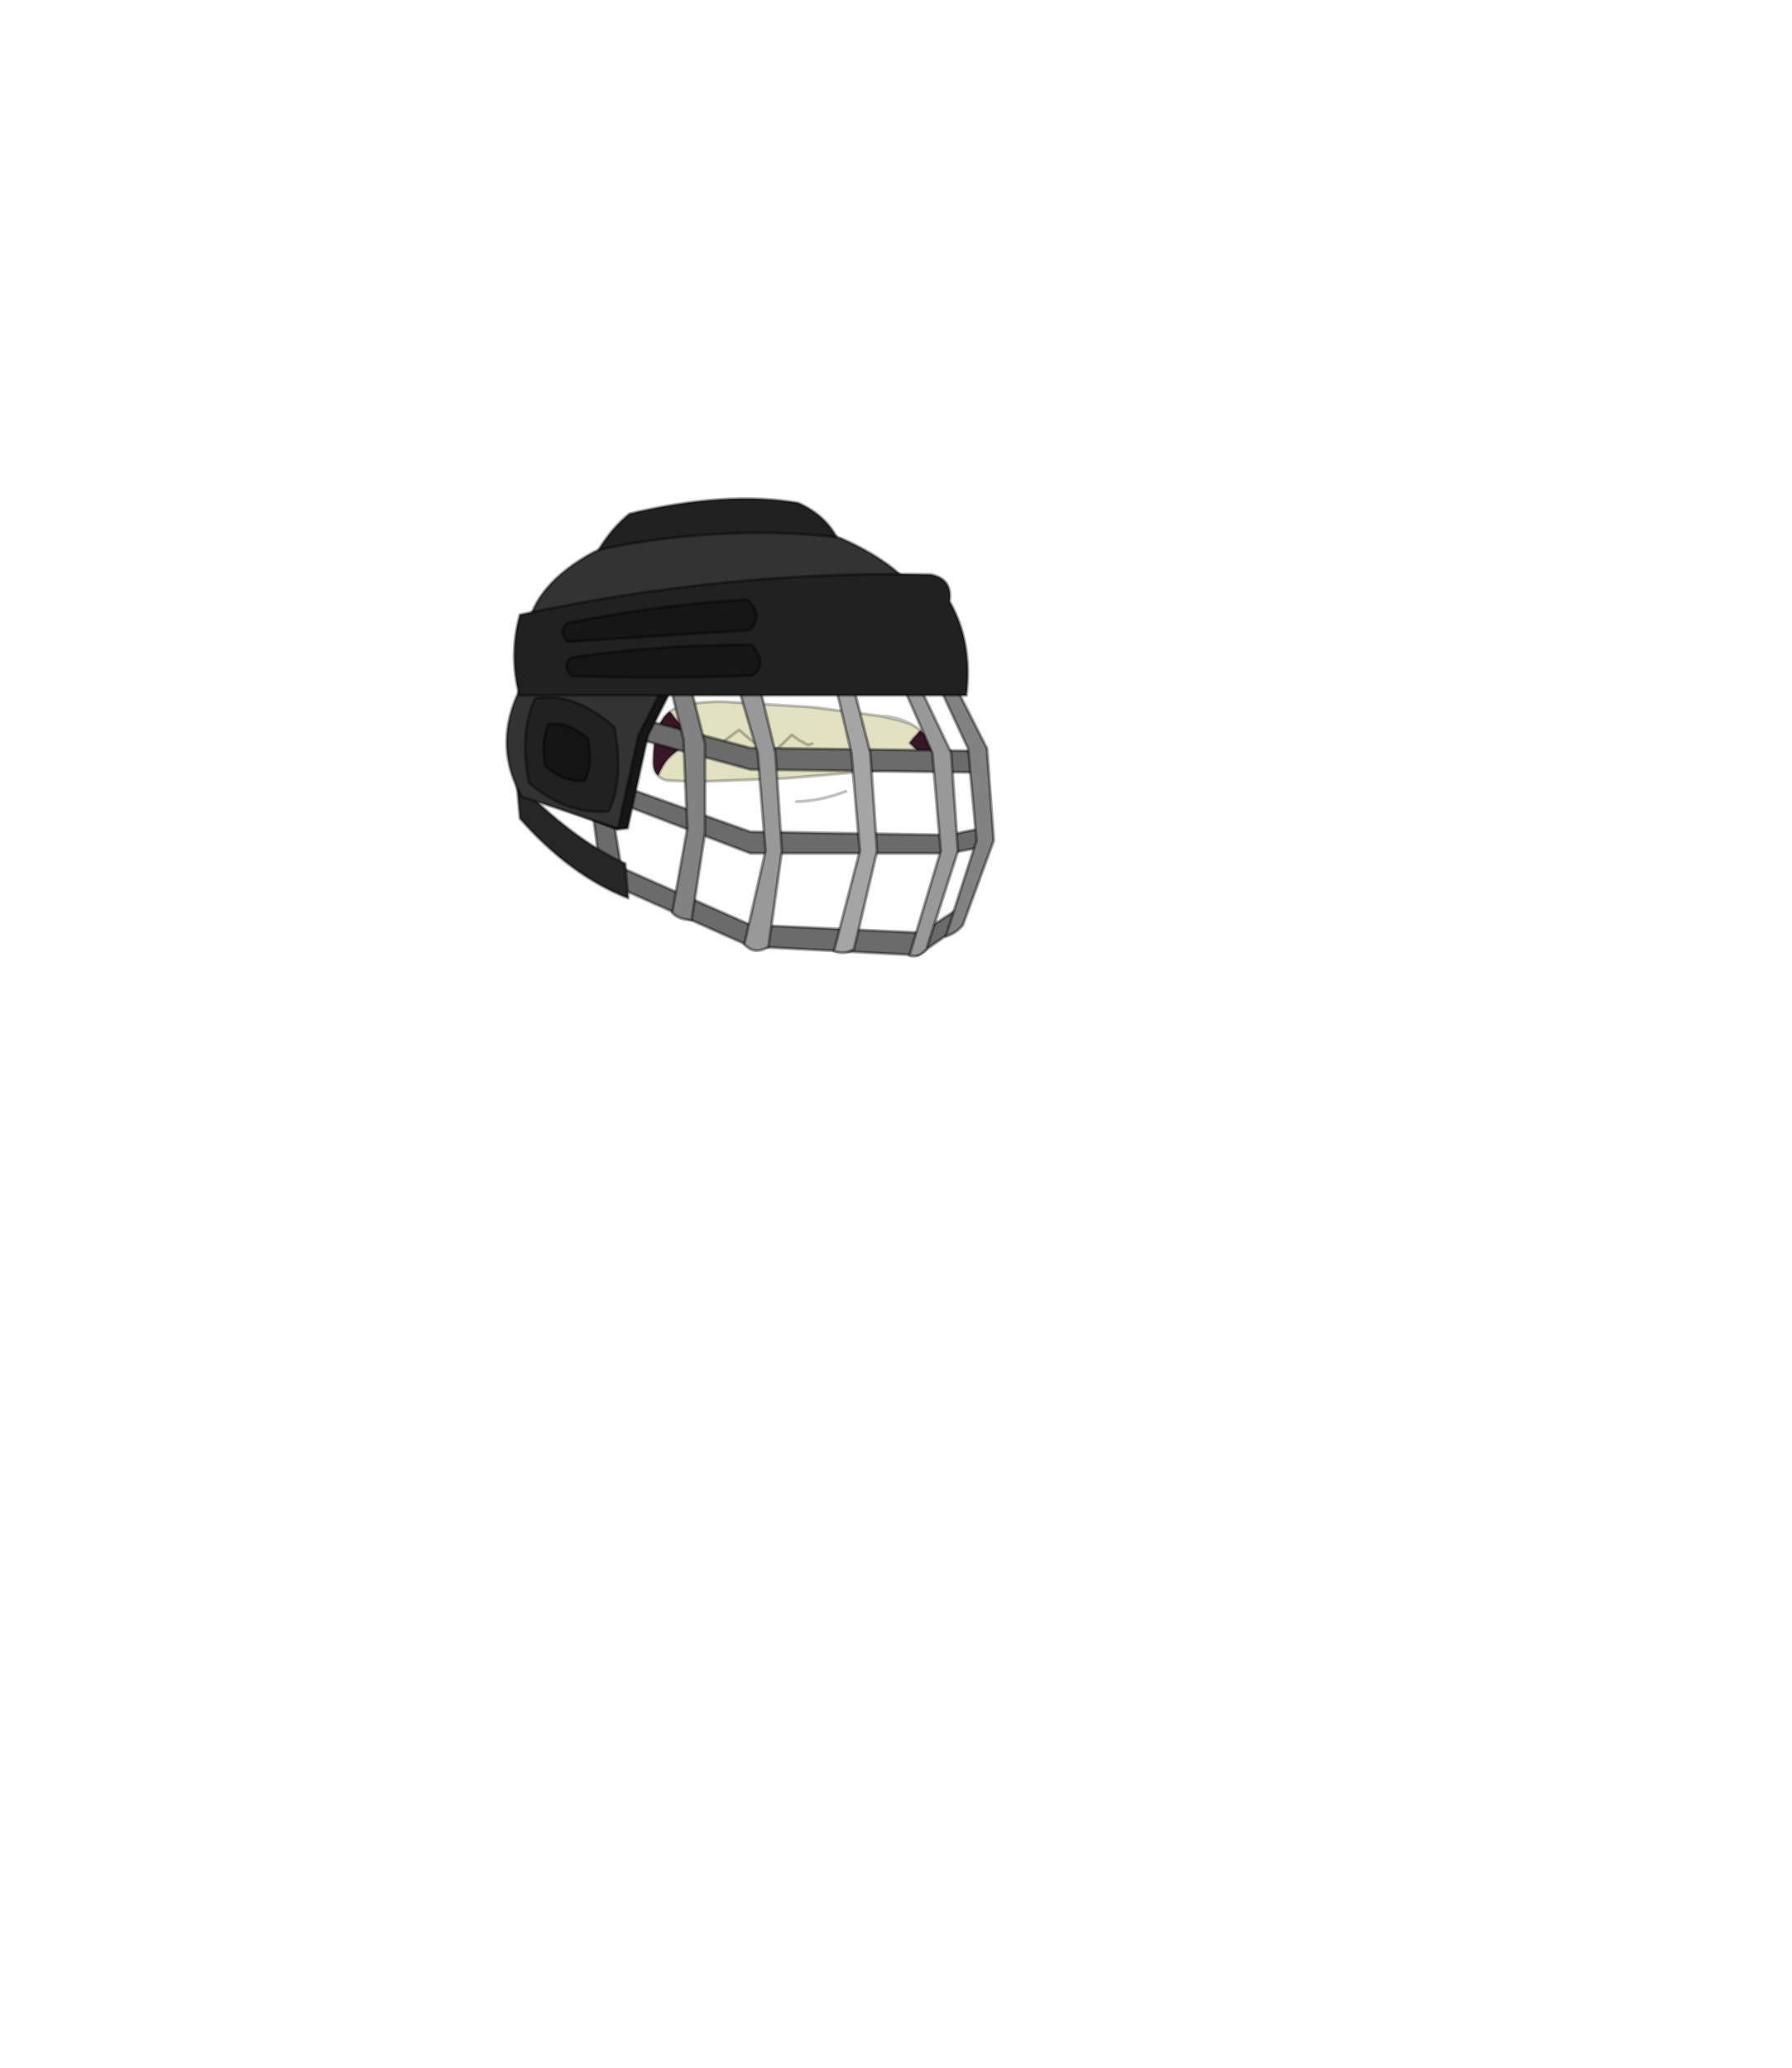 <?xml version="1.0" encoding="UTF-8" standalone="no"?>
<svg xmlns:xlink="http://www.w3.org/1999/xlink" height="531.5px" width="460.6px" xmlns="http://www.w3.org/2000/svg">
  <g transform="matrix(1.0, 0.0, 0.0, 1.0, 193.65, 334.05)">
    <use height="79.1" transform="matrix(1.496, 0.0, 0.0, 1.496, -63.824, -206.274)" width="84.2" xlink:href="#shape0"/>
  </g>
  <defs>
    <g id="shape0" transform="matrix(1.0, 0.0, 0.0, 1.0, 0.25, 0.25)">
      <path d="M52.5 42.1 L51.8 42.35 50.25 41.5 49.0 40.6 47.1 42.45 Q46.0 43.5 45.3 43.5 44.55 43.5 42.2 41.65 L39.95 39.75 38.2 41.05 Q36.5 42.35 36.1 42.35 35.5 42.35 33.4 41.15 L33.2 41.05 33.4 41.15 Q35.5 42.35 36.1 42.35 36.5 42.35 38.2 41.05 L39.95 39.75 42.2 41.65 Q44.55 43.5 45.3 43.5 46.0 43.5 47.1 42.45 L49.0 40.6 50.25 41.5 51.8 42.35 52.5 42.1 M28.1 36.55 Q30.45 34.9 37.2 34.9 L52.6 35.85 64.15 37.35 Q67.55 38.0 69.5 38.75 L69.75 38.9 70.55 39.4 71.05 39.8 70.75 40.25 69.9 41.15 69.25 42.0 72.0 44.6 72.6 45.15 73.2 45.9 48.05 48.05 32.45 48.65 27.45 48.4 Q26.55 48.15 26.05 47.65 L26.15 47.35 Q27.05 45.3 28.1 44.35 29.5 43.0 31.9 41.7 L33.2 41.05 30.85 39.6 Q29.7 38.85 28.2 36.75 L28.1 36.55" fill="#e2e2c0" fill-rule="evenodd" stroke="none"/>
      <path d="M28.1 36.55 L28.2 36.75 Q29.7 38.85 30.85 39.6 L33.2 41.05 31.9 41.7 Q29.5 43.0 28.1 44.35 27.05 45.3 26.15 47.35 L26.05 47.65 Q25.2 46.85 25.2 45.4 25.2 38.75 27.95 36.65 L28.1 36.55 M73.2 45.9 L72.6 45.15 72.0 44.6 69.25 42.0 69.9 41.15 70.75 40.25 71.05 39.8 Q73.8 42.0 74.7 45.65 L73.2 45.9" fill="#381626" fill-rule="evenodd" stroke="none"/>
      <path d="M33.2 41.05 L33.4 41.15 Q35.5 42.35 36.1 42.35 36.5 42.35 38.2 41.05 L39.95 39.75 42.2 41.65 Q44.55 43.5 45.3 43.5 46.0 43.5 47.1 42.45 L49.0 40.6 50.25 41.5 51.8 42.35 52.5 42.1 M71.05 39.8 L70.55 39.4 69.75 38.9 69.5 38.75 Q67.55 38.0 64.15 37.35 L52.6 35.85 37.2 34.9 Q30.45 34.9 28.1 36.55 L28.2 36.75 Q29.7 38.85 30.85 39.6 L33.2 41.05 31.9 41.7 Q29.5 43.0 28.1 44.35 27.05 45.3 26.15 47.35 L26.05 47.65 Q26.55 48.15 27.45 48.4 L32.45 48.65 48.05 48.05 73.2 45.9 72.6 45.15 72.0 44.6 69.25 42.0 69.9 41.15 70.75 40.25 71.05 39.8 Q73.8 42.0 74.7 45.65 L73.2 45.9 M69.5 38.75 Q67.1 37.45 64.15 37.35 M28.1 36.55 L27.95 36.65 Q25.2 38.75 25.2 45.4 25.2 46.85 26.05 47.65 M32.45 48.65 Q32.15 48.7 32.3 48.9 M49.8 52.05 Q53.8 52.0 58.3 50.3" fill="none" stroke="#000000" stroke-linecap="round" stroke-linejoin="round" stroke-opacity="0.251" stroke-width="0.5"/>
      <path d="M18.05 48.75 L41.9 57.25 76.0 57.8 81.8 56.6 81.8 59.85 76.0 60.95 41.9 60.95 15.1 50.7 18.05 48.75" fill="#6b6b6b" fill-rule="evenodd" stroke="none"/>
      <path d="M18.05 48.75 L41.9 57.25 76.0 57.8 81.8 56.6 81.8 59.85 76.0 60.95 41.9 60.95 15.1 50.7 18.05 48.75 Z" fill="none" stroke="#000000" stroke-linecap="round" stroke-linejoin="round" stroke-opacity="0.4" stroke-width="0.5"/>
      <path d="M16.15 36.0 L41.9 42.85 80.4 43.35 80.4 47.05 41.9 46.55 13.95 38.95 16.15 36.0" fill="#6b6b6b" fill-rule="evenodd" stroke="none"/>
      <path d="M16.15 36.0 L41.9 42.85 80.4 43.35 80.4 47.05 41.9 46.55 13.95 38.95 16.15 36.0 Z" fill="none" stroke="#000000" stroke-linecap="round" stroke-linejoin="round" stroke-opacity="0.4" stroke-width="0.5"/>
      <path d="M19.7 63.4 L41.9 73.25 71.25 74.6 78.55 69.85 77.3 73.85 70.65 78.45 41.9 76.95 16.35 65.55 14.1 48.6 17.0 46.65 19.7 63.4" fill="#6b6b6b" fill-rule="evenodd" stroke="none"/>
      <path d="M19.7 63.4 L41.9 73.25 71.25 74.6 78.55 69.85 77.3 73.85 70.65 78.45 41.9 76.95 16.35 65.55 14.1 48.6 17.0 46.65 19.7 63.4 Z" fill="none" stroke="#000000" stroke-linecap="round" stroke-linejoin="round" stroke-opacity="0.4" stroke-width="0.5"/>
      <path d="M20.4 62.7 L20.9 68.65 Q10.95 64.75 2.3 54.95 L1.75 48.7 Q11.4 58.65 20.4 62.7" fill="#262626" fill-rule="evenodd" stroke="none"/>
      <path d="M20.4 62.7 L20.9 68.65 Q10.95 64.75 2.3 54.95 L1.75 48.7 Q11.4 58.65 20.4 62.7 Z" fill="none" stroke="#000000" stroke-linecap="round" stroke-linejoin="round" stroke-opacity="0.4" stroke-width="0.5"/>
      <path d="M76.95 31.9 L82.55 42.95 83.7 58.75 78.4 73.25 Q77.2 74.75 75.45 75.2 L80.75 58.75 79.3 42.95 74.1 31.75 76.95 31.9" fill="#828282" fill-rule="evenodd" stroke="none"/>
      <path d="M76.95 31.9 L82.55 42.95 83.7 58.75 78.4 73.25 Q77.2 74.75 75.45 75.2 L80.75 58.75 79.3 42.95 74.1 31.75 76.95 31.9 Z" fill="none" stroke="#000000" stroke-linecap="round" stroke-linejoin="round" stroke-opacity="0.4" stroke-width="0.5"/>
      <path d="M62.5 43.7 L63.65 60.55 59.7 77.4 Q58.1 78.45 56.25 77.7 L60.7 60.55 59.25 43.7 56.45 31.8 59.45 31.8 62.5 43.7" fill="#a5a5a5" fill-rule="evenodd" stroke="none"/>
      <path d="M62.5 43.7 L63.65 60.55 59.7 77.4 Q58.1 78.45 56.25 77.7 L60.7 60.55 59.25 43.7 56.45 31.8 59.45 31.8 62.5 43.7 Z" fill="none" stroke="#000000" stroke-linecap="round" stroke-linejoin="round" stroke-opacity="0.4" stroke-width="0.5"/>
      <path d="M70.8 31.95 L76.4 43.7 77.55 60.55 72.15 77.4 Q70.85 78.95 69.2 78.5 L74.6 60.55 73.15 43.7 67.95 31.8 70.8 31.95" fill="#999999" fill-rule="evenodd" stroke="none"/>
      <path d="M70.8 31.95 L76.4 43.7 77.55 60.55 72.15 77.4 Q70.85 78.95 69.2 78.5 L74.6 60.55 73.15 43.7 67.95 31.8 70.8 31.95 Z" fill="none" stroke="#000000" stroke-linecap="round" stroke-linejoin="round" stroke-opacity="0.4" stroke-width="0.5"/>
      <path d="M43.35 31.8 L46.2 43.7 47.3 60.55 45.0 77.0 Q42.55 78.5 40.85 76.55 L44.5 60.55 43.15 43.7 39.65 31.8 43.35 31.8" fill="#999999" fill-rule="evenodd" stroke="none"/>
      <path d="M43.35 31.8 L46.2 43.7 47.3 60.55 45.0 77.0 Q42.55 78.5 40.85 76.55 L44.5 60.55 43.15 43.7 39.65 31.8 43.35 31.8 Z" fill="none" stroke="#000000" stroke-linecap="round" stroke-linejoin="round" stroke-opacity="0.4" stroke-width="0.5"/>
      <path d="M28.45 71.15 L31.05 56.7 30.4 41.4 27.55 29.9 31.25 30.85 34.1 42.15 34.1 57.4 31.8 72.4 Q29.55 72.35 28.45 71.15" fill="#828282" fill-rule="evenodd" stroke="none"/>
      <path d="M28.45 71.15 L31.05 56.7 30.4 41.4 27.55 29.9 31.25 30.85 34.1 42.15 34.1 57.4 31.8 72.4 Q29.55 72.35 28.45 71.15 Z" fill="none" stroke="#000000" stroke-linecap="round" stroke-linejoin="round" stroke-opacity="0.4" stroke-width="0.5"/>
      <path d="M4.25 51.2 Q-0.9 42.1 4.25 32.15 L28.65 32.15 24.3 40.7 20.8 56.65 18.95 56.85 4.25 51.2" fill="#161616" fill-rule="evenodd" stroke="none"/>
      <path d="M4.25 51.2 Q-0.9 42.1 4.25 32.15 L28.65 32.15 24.3 40.7 20.8 56.65 18.95 56.85 4.25 51.2 Z" fill="none" stroke="#000000" stroke-linecap="round" stroke-linejoin="round" stroke-opacity="0.4" stroke-width="0.5"/>
      <path d="M74.3 23.55 L75.25 31.85 2.85 34.15 Q2.05 28.2 3.55 22.65 4.65 14.8 15.05 9.15 36.55 0.1 57.4 6.8 71.6 13.0 74.3 23.55" fill="#333333" fill-rule="evenodd" stroke="none"/>
      <path d="M74.3 23.55 L75.25 31.85 2.85 34.15 Q2.05 28.2 3.55 22.65 4.65 14.8 15.05 9.15 36.55 0.1 57.4 6.8 71.6 13.0 74.3 23.55 Z" fill="none" stroke="#000000" stroke-linecap="round" stroke-linejoin="round" stroke-opacity="0.4" stroke-width="0.5"/>
      <path d="M19.15 56.65 L2.6 51.2 Q-2.55 42.1 2.6 32.15 L27.0 32.15 22.65 40.7 19.15 56.65" fill="#333333" fill-rule="evenodd" stroke="none"/>
      <path d="M19.15 56.65 L2.6 51.2 Q-2.55 42.1 2.6 32.15 L27.0 32.15 22.65 40.7 19.15 56.65 Z" fill="none" stroke="#000000" stroke-linecap="round" stroke-linejoin="round" stroke-opacity="0.4" stroke-width="0.5"/>
      <path d="M72.9 13.05 Q76.65 13.8 76.1 17.65 80.1 24.65 79.0 33.8 L2.2 33.8 Q0.4 26.8 2.3 19.95 38.1 12.3 72.9 13.05" fill="#212121" fill-rule="evenodd" stroke="none"/>
      <path d="M72.9 13.05 Q76.65 13.8 76.1 17.65 80.1 24.65 79.0 33.8 L2.2 33.8 Q0.4 26.8 2.3 19.95 38.1 12.3 72.9 13.05 Z" fill="none" stroke="#000000" stroke-linecap="round" stroke-linejoin="round" stroke-opacity="0.4" stroke-width="0.5"/>
      <path d="M56.7 6.6 Q36.9 4.45 15.85 8.75 18.15 5.0 21.15 2.6 37.75 -1.35 50.1 0.75 54.6 2.75 56.7 6.6" fill="#212121" fill-rule="evenodd" stroke="none"/>
      <path d="M56.7 6.6 Q36.9 4.45 15.85 8.75 18.15 5.0 21.15 2.6 37.75 -1.35 50.1 0.75 54.6 2.75 56.7 6.6 Z" fill="none" stroke="#000000" stroke-linecap="round" stroke-linejoin="round" stroke-opacity="0.4" stroke-width="0.5"/>
      <path d="M17.5 53.75 Q10.25 54.35 3.85 48.8 2.2 40.25 4.9 34.35 11.6 33.15 18.55 39.3 20.2 48.45 17.5 53.75" fill="#212121" fill-rule="evenodd" stroke="none"/>
      <path d="M17.5 53.75 Q10.25 54.35 3.85 48.8 2.2 40.25 4.9 34.35 11.6 33.15 18.55 39.3 20.2 48.45 17.5 53.75 Z" fill="none" stroke="#000000" stroke-linecap="round" stroke-linejoin="round" stroke-opacity="0.4" stroke-width="0.5"/>
      <path d="M13.45 48.5 Q9.9 48.75 6.65 46.0 5.9 41.75 7.2 38.8 10.55 38.2 14.0 41.3 14.85 45.85 13.45 48.5" fill="#141414" fill-rule="evenodd" stroke="none"/>
      <path d="M13.45 48.5 Q9.9 48.75 6.65 46.0 5.9 41.75 7.2 38.8 10.55 38.2 14.0 41.3 14.85 45.85 13.45 48.5 Z" fill="none" stroke="#000000" stroke-linecap="round" stroke-linejoin="round" stroke-opacity="0.4" stroke-width="0.5"/>
      <path d="M41.65 22.6 L10.5 24.6 Q8.8 22.85 10.5 21.4 25.95 18.25 41.4 17.35 44.35 20.4 41.65 22.6" fill="#161616" fill-rule="evenodd" stroke="none"/>
      <path d="M41.65 22.6 L10.5 24.6 Q8.8 22.85 10.5 21.4 25.95 18.25 41.4 17.35 44.35 20.4 41.65 22.6 Z" fill="none" stroke="#000000" stroke-linecap="round" stroke-linejoin="round" stroke-opacity="0.4" stroke-width="0.5"/>
      <path d="M42.3 30.4 Q28.0 30.95 11.15 30.5 9.45 28.6 11.15 27.3 26.6 25.05 42.05 25.15 45.0 28.35 42.3 30.4" fill="#161616" fill-rule="evenodd" stroke="none"/>
      <path d="M42.3 30.4 Q28.0 30.95 11.15 30.5 9.45 28.6 11.15 27.3 26.6 25.05 42.05 25.15 45.0 28.35 42.3 30.4 Z" fill="none" stroke="#000000" stroke-linecap="round" stroke-linejoin="round" stroke-opacity="0.4" stroke-width="0.5"/>
    </g>
  </defs>
</svg>
